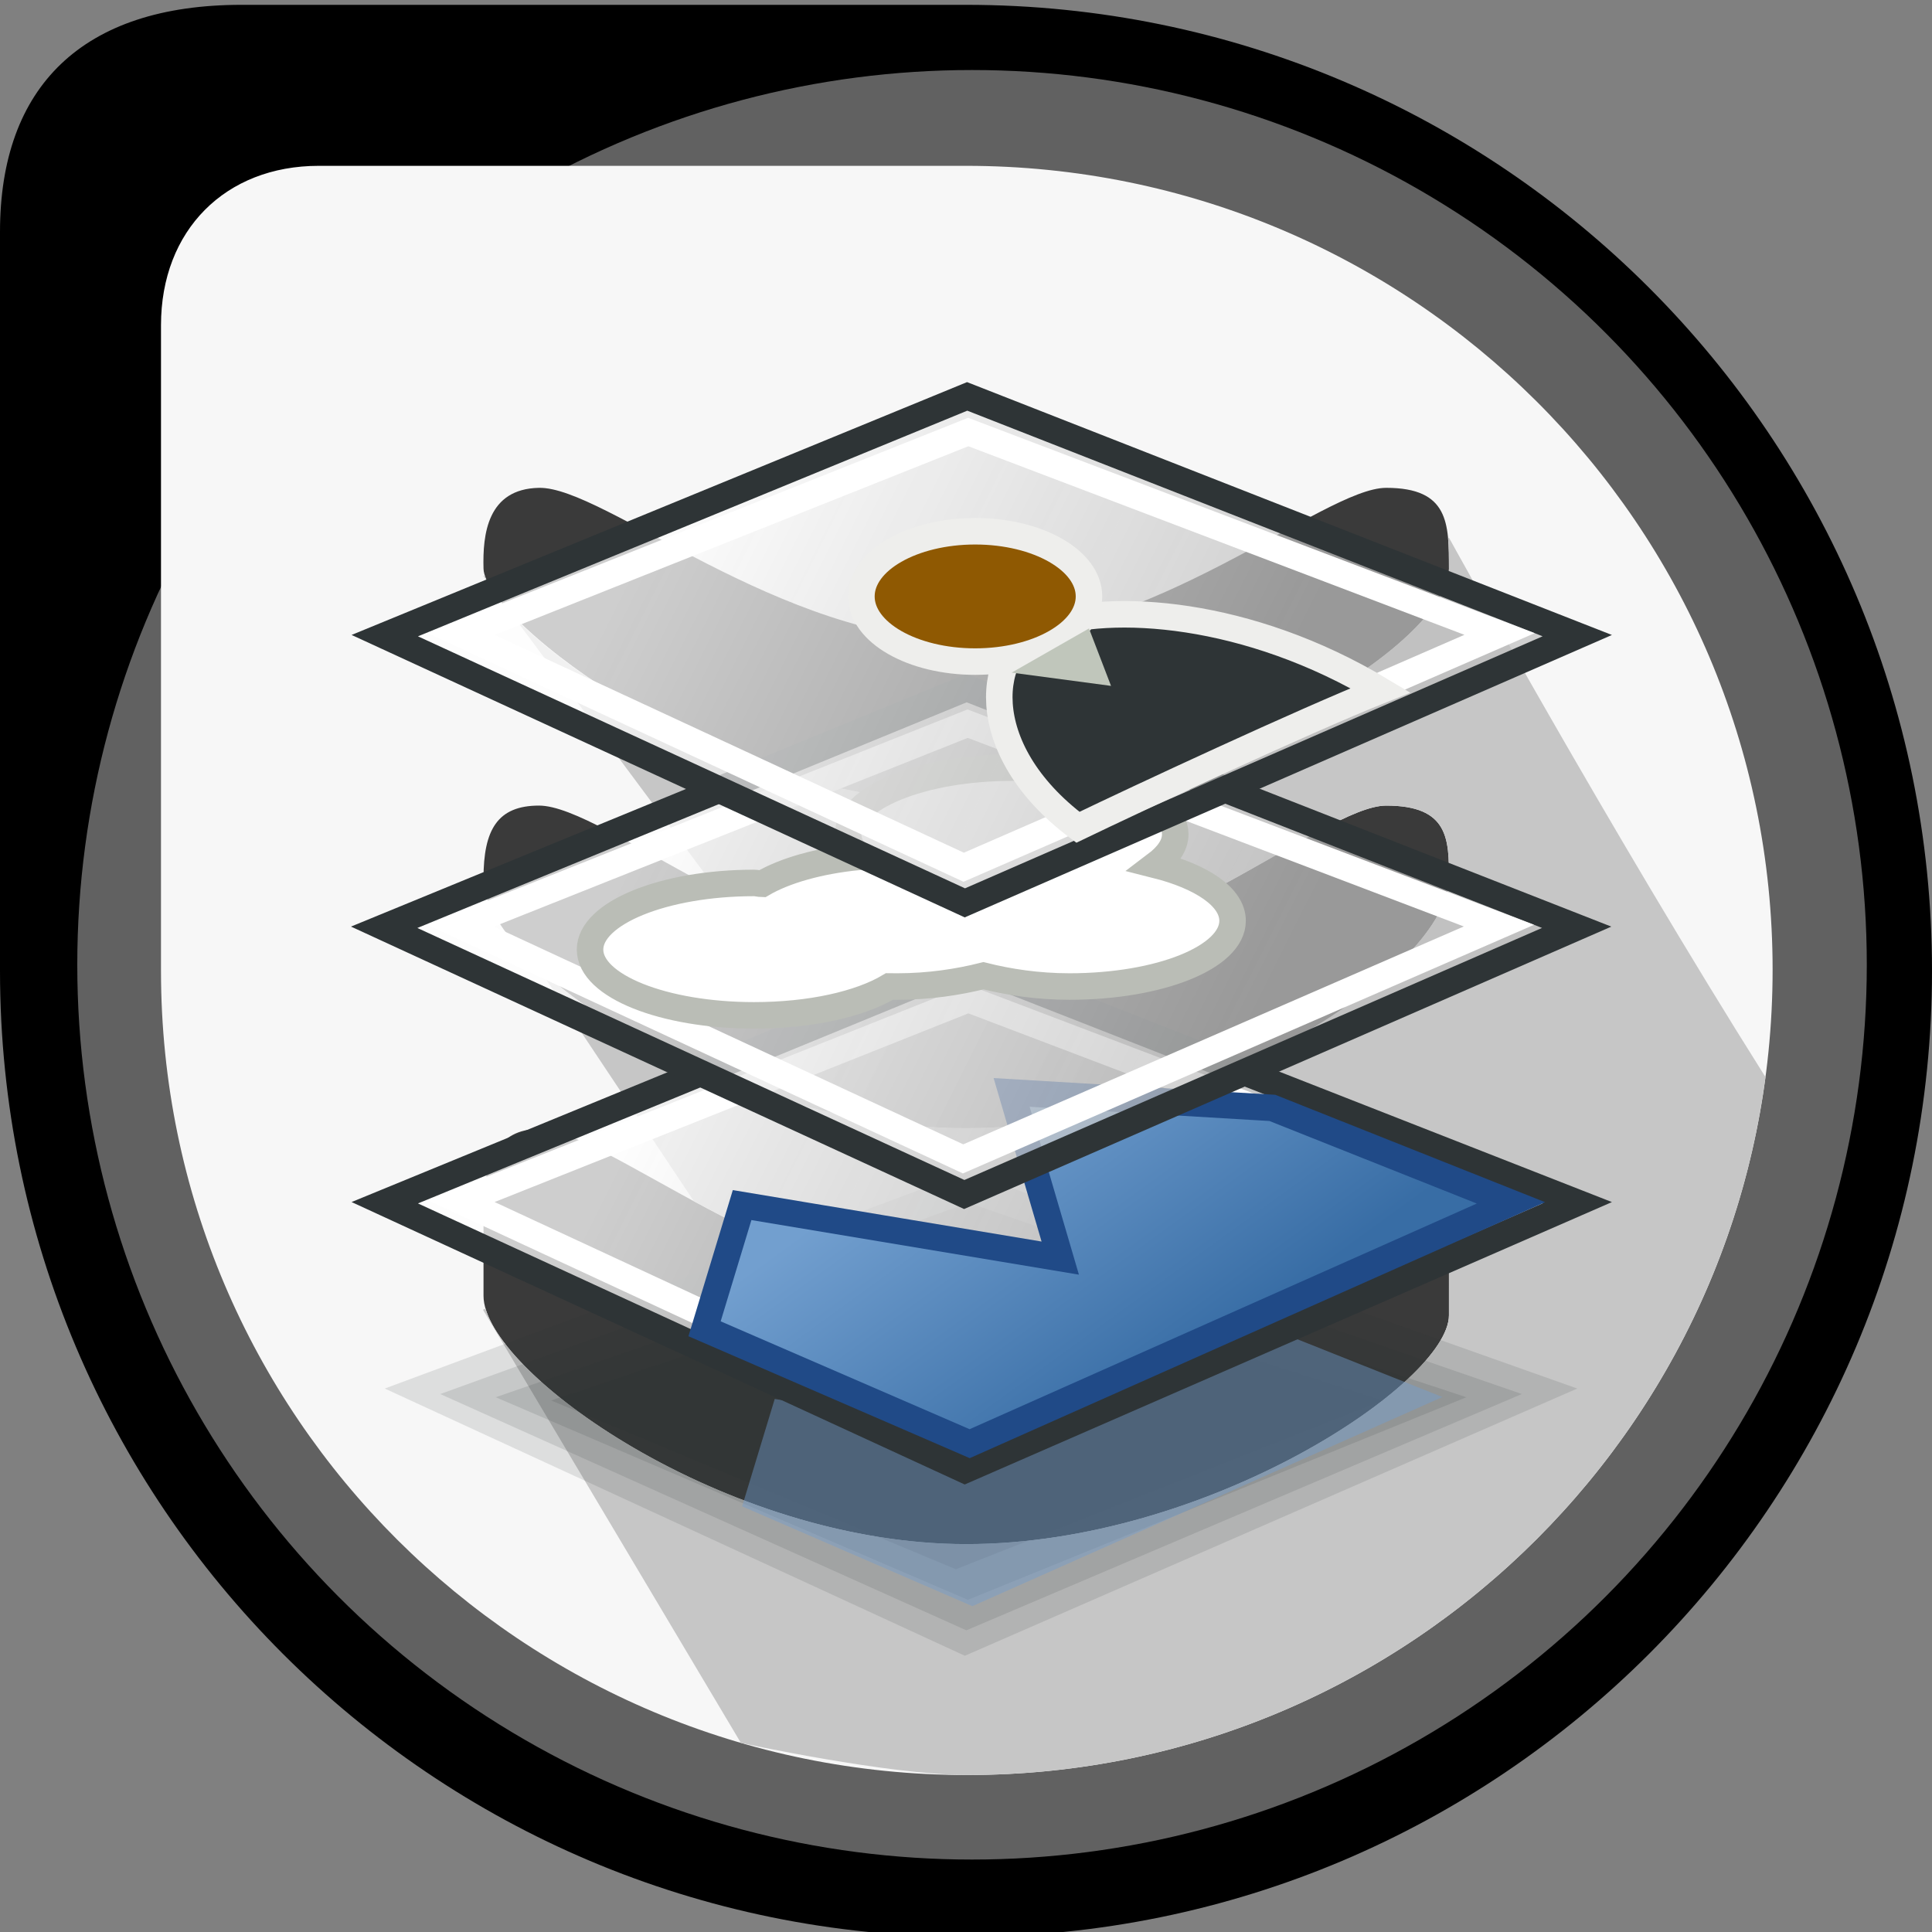 <?xml version="1.0" encoding="utf-8"?>
<!-- Generator: Adobe Illustrator 15.0.0, SVG Export Plug-In . SVG Version: 6.00 Build 0)  -->
<!DOCTYPE svg PUBLIC "-//W3C//DTD SVG 1.1//EN" "http://www.w3.org/Graphics/SVG/1.1/DTD/svg11.dtd">
<svg version="1.1"
	 id="svg2108" xmlns:dc="http://purl.org/dc/elements/1.1/" xmlns:cc="http://web.resource.org/cc/" xmlns:rdf="http://www.w3.org/1999/02/22-rdf-syntax-ns#" xmlns:svg="http://www.w3.org/2000/svg" xmlns:sodipodi="http://sodipodi.sourceforge.net/DTD/sodipodi-0.dtd" xmlns:inkscape="http://www.inkscape.org/namespaces/inkscape" sodipodi:version="0.32" inkscape:version="0.44" sodipodi:docname="cop2.svg" sodipodi:docbase="e:\dev_clean\src\houdini\support\icons\networks"
	 xmlns="http://www.w3.org/2000/svg" xmlns:xlink="http://www.w3.org/1999/xlink" x="0px" y="0px" width="400px" height="400px"
	 viewBox="-176 -352 400 400" enable-background="new -176 -352 400 400" xml:space="preserve">
<rect x="-176" y="-352" width="400" height="400" fill="#808080" stroke="none"/>
<sodipodi:namedview  fill="#9db029" stroke="#727e0a" id="base" inkscape:zoom="12" borderopacity="1.0" bordercolor="#666666" pagecolor="#ffffff" inkscape:cy="23.265518" inkscape:cx="23.243104" inkscape:window-y="-2" inkscape:window-x="298" inkscape:window-height="1092" inkscape:window-width="1318" inkscape:current-layer="layer1" inkscape:document-units="px" inkscape:pageshadow="2" inkscape:pageopacity="0.0" showgrid="true" inkscape:showpageshadow="false" inkscape:grid-bbox="true">
	</sodipodi:namedview>
<g id="Queue">
	<path id="Black" d="M24-351h-150c-33,0-50,17-50,47v153C-176-40.543-86.457,49,24,49s200-89.543,200-200S134.457-351,24-351z"/>
	<circle id="Grey" fill="#616161" cx="25.25" cy="-152.25" r="185.25"/>
	<circle id="DarkGrey" fill="#3A3A3A" cx="25.25" cy="-152.25" r="158.25"/>
	<path id="White" fill="#F7F7F7" d="M24-317.667h-134c-19.334,0-32.668,13.334-32.668,33V-151c0,92.094,74.823,166.5,166.918,166.5
		C116.344,15.5,191-59.156,191-151.25S116.094-317.667,24-317.667z M123.988-79.684c0,13.895-49.971,47.375-99.941,47.375
		c-49.969,0-99.94-35.824-99.94-51.396s0-8.604,0-18.146c0-9.543,2.874-16.403,11.494-16.403c13.491,0,50.97,33.313,88.448,33.313
		s73.955-33.313,86.947-33.313c12.994,0,12.994,8.872,12.994,16.403L123.988-79.684L123.988-79.684z M24.047-118.417
		c-49.971,0-99.94-33.313-99.94-51.728c0-10.044,2.874-15.066,11.494-15.066c13.491,0,50.97,33.313,88.448,33.313
		s73.955-33.313,86.947-33.313c12.994,0,12.994,7.031,12.994,15.066C123.988-151.73,74.02-118.417,24.047-118.417z M24.047-186.215
		c-49.971,1.507-99.639-37.335-99.94-48.044c-0.2-7.114,0.802-16.541,11.494-16.74c13.489-0.253,49.845,31.639,88.448,31.639
		s73.955-31.639,86.947-31.639c12.994,0,12.994,7.365,12.994,16.74C123.988-218.69,74.02-187.722,24.047-186.215z"/>
	<path id="Shadows" fill="#C6C6C6" d="M124-240.667c0,0-0.066,0.047-0.188,0.129c0.176,1.932,0.178,4.047,0.178,6.279
		c0,15.568-49.971,46.537-99.941,48.044c-39.381,1.188-78.752-22.678-93.676-38.092l42.08,56.6
		c15.398,8.036,33.494,15.809,51.596,15.809c37.479,0,73.955-33.313,86.947-33.313c12.994,0,12.994,7.031,12.994,15.066
		c0,18.415-49.971,51.728-99.941,51.728c-35.455,0-70.903-16.771-88.51-33.09l32.135,48.223
		c16.359,8.853,36.365,18.347,56.375,18.347c37.479,0,73.955-33.313,86.947-33.313c12.994,0,12.994,8.872,12.994,16.404v22.162
		c0,13.895-49.971,47.375-99.941,47.375c-47.34,0-94.67-32.146-99.525-48.771L-76-80.833l53.396,89.687
		c0,0,30.592,6.646,46.854,6.646c84.547,0,154.398-62.924,165.277-144.496C157.332-180.042,124-240.667,124-240.667z
		 M-75.584-232.623c-0.271-0.163-0.416-0.254-0.416-0.254l0.658,0.886C-75.435-232.208-75.516-232.418-75.584-232.623z
		 M-75.801-168.808L-76-168.821l0.24,0.362C-75.776-168.577-75.787-168.692-75.801-168.808z"/>
</g>
<g id="layer1" inkscape:label="cipek" inkscape:groupmode="layer">
	<g id="g22971" transform="matrix(1.152,0,0,1.152,0.371,-7.292)">
		<path id="path22918" sodipodi:nodetypes="ccccc" fill="#2E3436" fill-opacity="0.126" d="M20.72-88.554l109.652,38.879
			L20.305-1.648L-83.949-49.675L20.72-88.554z"/>
		<path id="path22922" sodipodi:nodetypes="ccccc" fill="#2E3436" fill-opacity="0.126" d="M20.952-83.068l99.451,34.38
			L20.575-6.222l-94.554-42.466L20.952-83.068z"/>
		<path id="path22924" sodipodi:nodetypes="ccccc" fill="#2E3436" fill-opacity="0.126" d="M21.183-77.577l89.253,29.465
			L20.845-11.709l-84.856-36.403L21.183-77.577z"/>
		<path id="path22926" sodipodi:nodetypes="ccccc" fill="#2E3436" fill-opacity="0.126" d="M18.981-72.09L95.48-47.53L18.69-17.2
			L-54.043-47.53L18.981-72.09z"/>
	</g>
	<path id="path23042" sodipodi:nodetypes="cccccccc" fill="#729FCF" fill-opacity="0.438" d="M-22.354-40.119l6.754-22.245
		l57.204,9.531l-8.737-29.792l46.871,2.782l42.902,17.083l-97.322,43.3L-22.354-40.119z"/>
	<g id="g22977" transform="matrix(1.152,0,0,1.152,0.371,-7.292)">
		
			<linearGradient id="rect22915_1_" gradientUnits="userSpaceOnUse" x1="31.601" y1="17.428" x2="120.133" y2="-26.941" gradientTransform="matrix(1.152 0 0 -1.152 -68.506 -90.716)">
			<stop  offset="0" style="stop-color:#FFFFFF;stop-opacity:0.753"/>
			<stop  offset="1" style="stop-color:#BEBEBE;stop-opacity:0.714"/>
		</linearGradient>
		<path id="rect22915" sodipodi:nodetypes="ccccc" fill="url(#rect22915_1_)" stroke="#2E3436" stroke-width="4.765" d="
			M20.72-126.062l109.652,42.994L20.305-35.041L-83.949-83.068L20.72-126.062z"/>
		<path id="path22967" sodipodi:nodetypes="ccccc" fill="none" stroke="#FFFFFF" stroke-width="4.765" d="M20.915-119.659
			l95.483,36.298L20.096-41.443l-90.322-41.918L20.915-119.659z"/>
	</g>
	
		<linearGradient id="path23015_1_" gradientUnits="userSpaceOnUse" x1="134.214" y1="-22.481" x2="174.923" y2="-78.513" gradientTransform="matrix(1 0 0 -1 -106 -147)">
		<stop  offset="0" style="stop-color:#729FCF"/>
		<stop  offset="1" style="stop-color:#386DA5"/>
	</linearGradient>
	<path id="path23015" sodipodi:nodetypes="cccccccc" fill="url(#path23015_1_)" stroke="#204A87" stroke-width="5.489" d="
		M-30.128-76.89l7.775-25.611l65.866,10.978l-10.066-34.305l53.978,3.205l49.4,19.662L24.76-53.101L-30.128-76.89z"/>
	<g id="g22991" transform="matrix(1.152,0,0,1.152,0.348,-17.682)">
		
			<linearGradient id="path22993_1_" gradientUnits="userSpaceOnUse" x1="31.542" y1="61.596" x2="120.075" y2="17.227" gradientTransform="matrix(1.152 0 0 -1.152 -68.529 -80.326)">
			<stop  offset="0" style="stop-color:#FFFFFF;stop-opacity:0.753"/>
			<stop  offset="1" style="stop-color:#BEBEBE;stop-opacity:0.714"/>
		</linearGradient>
		<path id="path22993" sodipodi:nodetypes="ccccc" fill="url(#path22993_1_)" stroke="#2E3436" stroke-width="4.765" d="
			M20.632-166.552l109.652,42.997L20.216-75.528l-104.252-48.027L20.632-166.552z"/>
		<path id="path22995" sodipodi:nodetypes="ccccc" fill="none" stroke="#FFFFFF" stroke-width="4.765" d="M20.827-160.149
			l95.483,36.298l-96.302,41.92l-90.322-41.92L20.827-160.149z"/>
	</g>
	<path id="path23017" fill="#FFFFFF" stroke="#BABDB6" stroke-width="5.489" d="M33.549-193.067
		c-18.708,0-33.952,6.25-33.952,13.799c0,1.691,0.836,3.168,2.228,4.664c-8.247,0.807-15.379,2.852-20.04,5.593
		c-0.579-0.01-1.083-0.185-1.669-0.185c-18.708,0-33.953,6.253-33.953,13.8c0,7.55,15.245,13.615,33.953,13.615
		c11.693,0,21.923-2.329,28.015-5.969c0.563,0.014,1.101,0,1.669,0c6.569,0,12.618-0.929,17.812-2.238
		c5.191,1.309,11.244,2.238,17.81,2.238c18.707,0,33.77-6.065,33.77-13.612c0-4.899-6.357-9.15-15.952-11.565
		c2.541-1.919,4.08-4.012,4.08-6.341C67.318-186.817,52.261-193.067,33.549-193.067z"/>
	<g id="g23007" transform="matrix(1.152,0,0,1.152,0.371,-28.682)">
		
			<linearGradient id="path23009_1_" gradientUnits="userSpaceOnUse" x1="31.598" y1="108.358" x2="120.13" y2="63.989" gradientTransform="matrix(1.152 0 0 -1.152 -68.506 -69.326)">
			<stop  offset="0" style="stop-color:#FFFFFF;stop-opacity:0.753"/>
			<stop  offset="1" style="stop-color:#BEBEBE;stop-opacity:0.714"/>
		</linearGradient>
		<path id="path23009" sodipodi:nodetypes="ccccc" fill="url(#path23009_1_)" stroke="#2E3436" stroke-width="4.765" d="
			M20.72-209.418l109.652,42.997L20.305-118.394l-104.254-48.027L20.72-209.418z"/>
		<path id="path23011" sodipodi:nodetypes="ccccc" fill="none" stroke="#FFFFFF" stroke-width="4.765" d="M20.915-203.015
			l95.483,36.298l-96.302,41.92l-90.322-41.92L20.915-203.015z"/>
	</g>
	<path id="path23026" sodipodi:nodetypes="cscc" fill="#2E3436" stroke="#EEEEEC" stroke-width="5.489" d="M47.169-180.718
		c-21.953-16.467-18.882-37.519-7.312-41.625c14.172-5.031,42.539-3.201,69.983,13.267
		C93.823-202.673,59.518-186.665,47.169-180.718z"/>
	
		<path id="path23030" sodipodi:ry="2.4583333" sodipodi:rx="4.2916665" sodipodi:cy="9.041667" sodipodi:cx="24.125" sodipodi:type="arc" fill="#8F5902" stroke="#EEEEEC" stroke-width="5.489" d="
		M49.463-228.518c0,7.453-10.549,13.494-23.561,13.494c-13.009,0-23.556-6.041-23.556-13.494c0-7.451,10.546-13.492,23.556-13.492
		C38.914-242.01,49.463-235.968,49.463-228.518z"/>
	<path id="path23032" sodipodi:nodetypes="cccc" fill="#C0C6BB" d="M33.446-212.737l20.583,2.745l-4.566-11.892L33.446-212.737z"/>
</g>
</svg>
